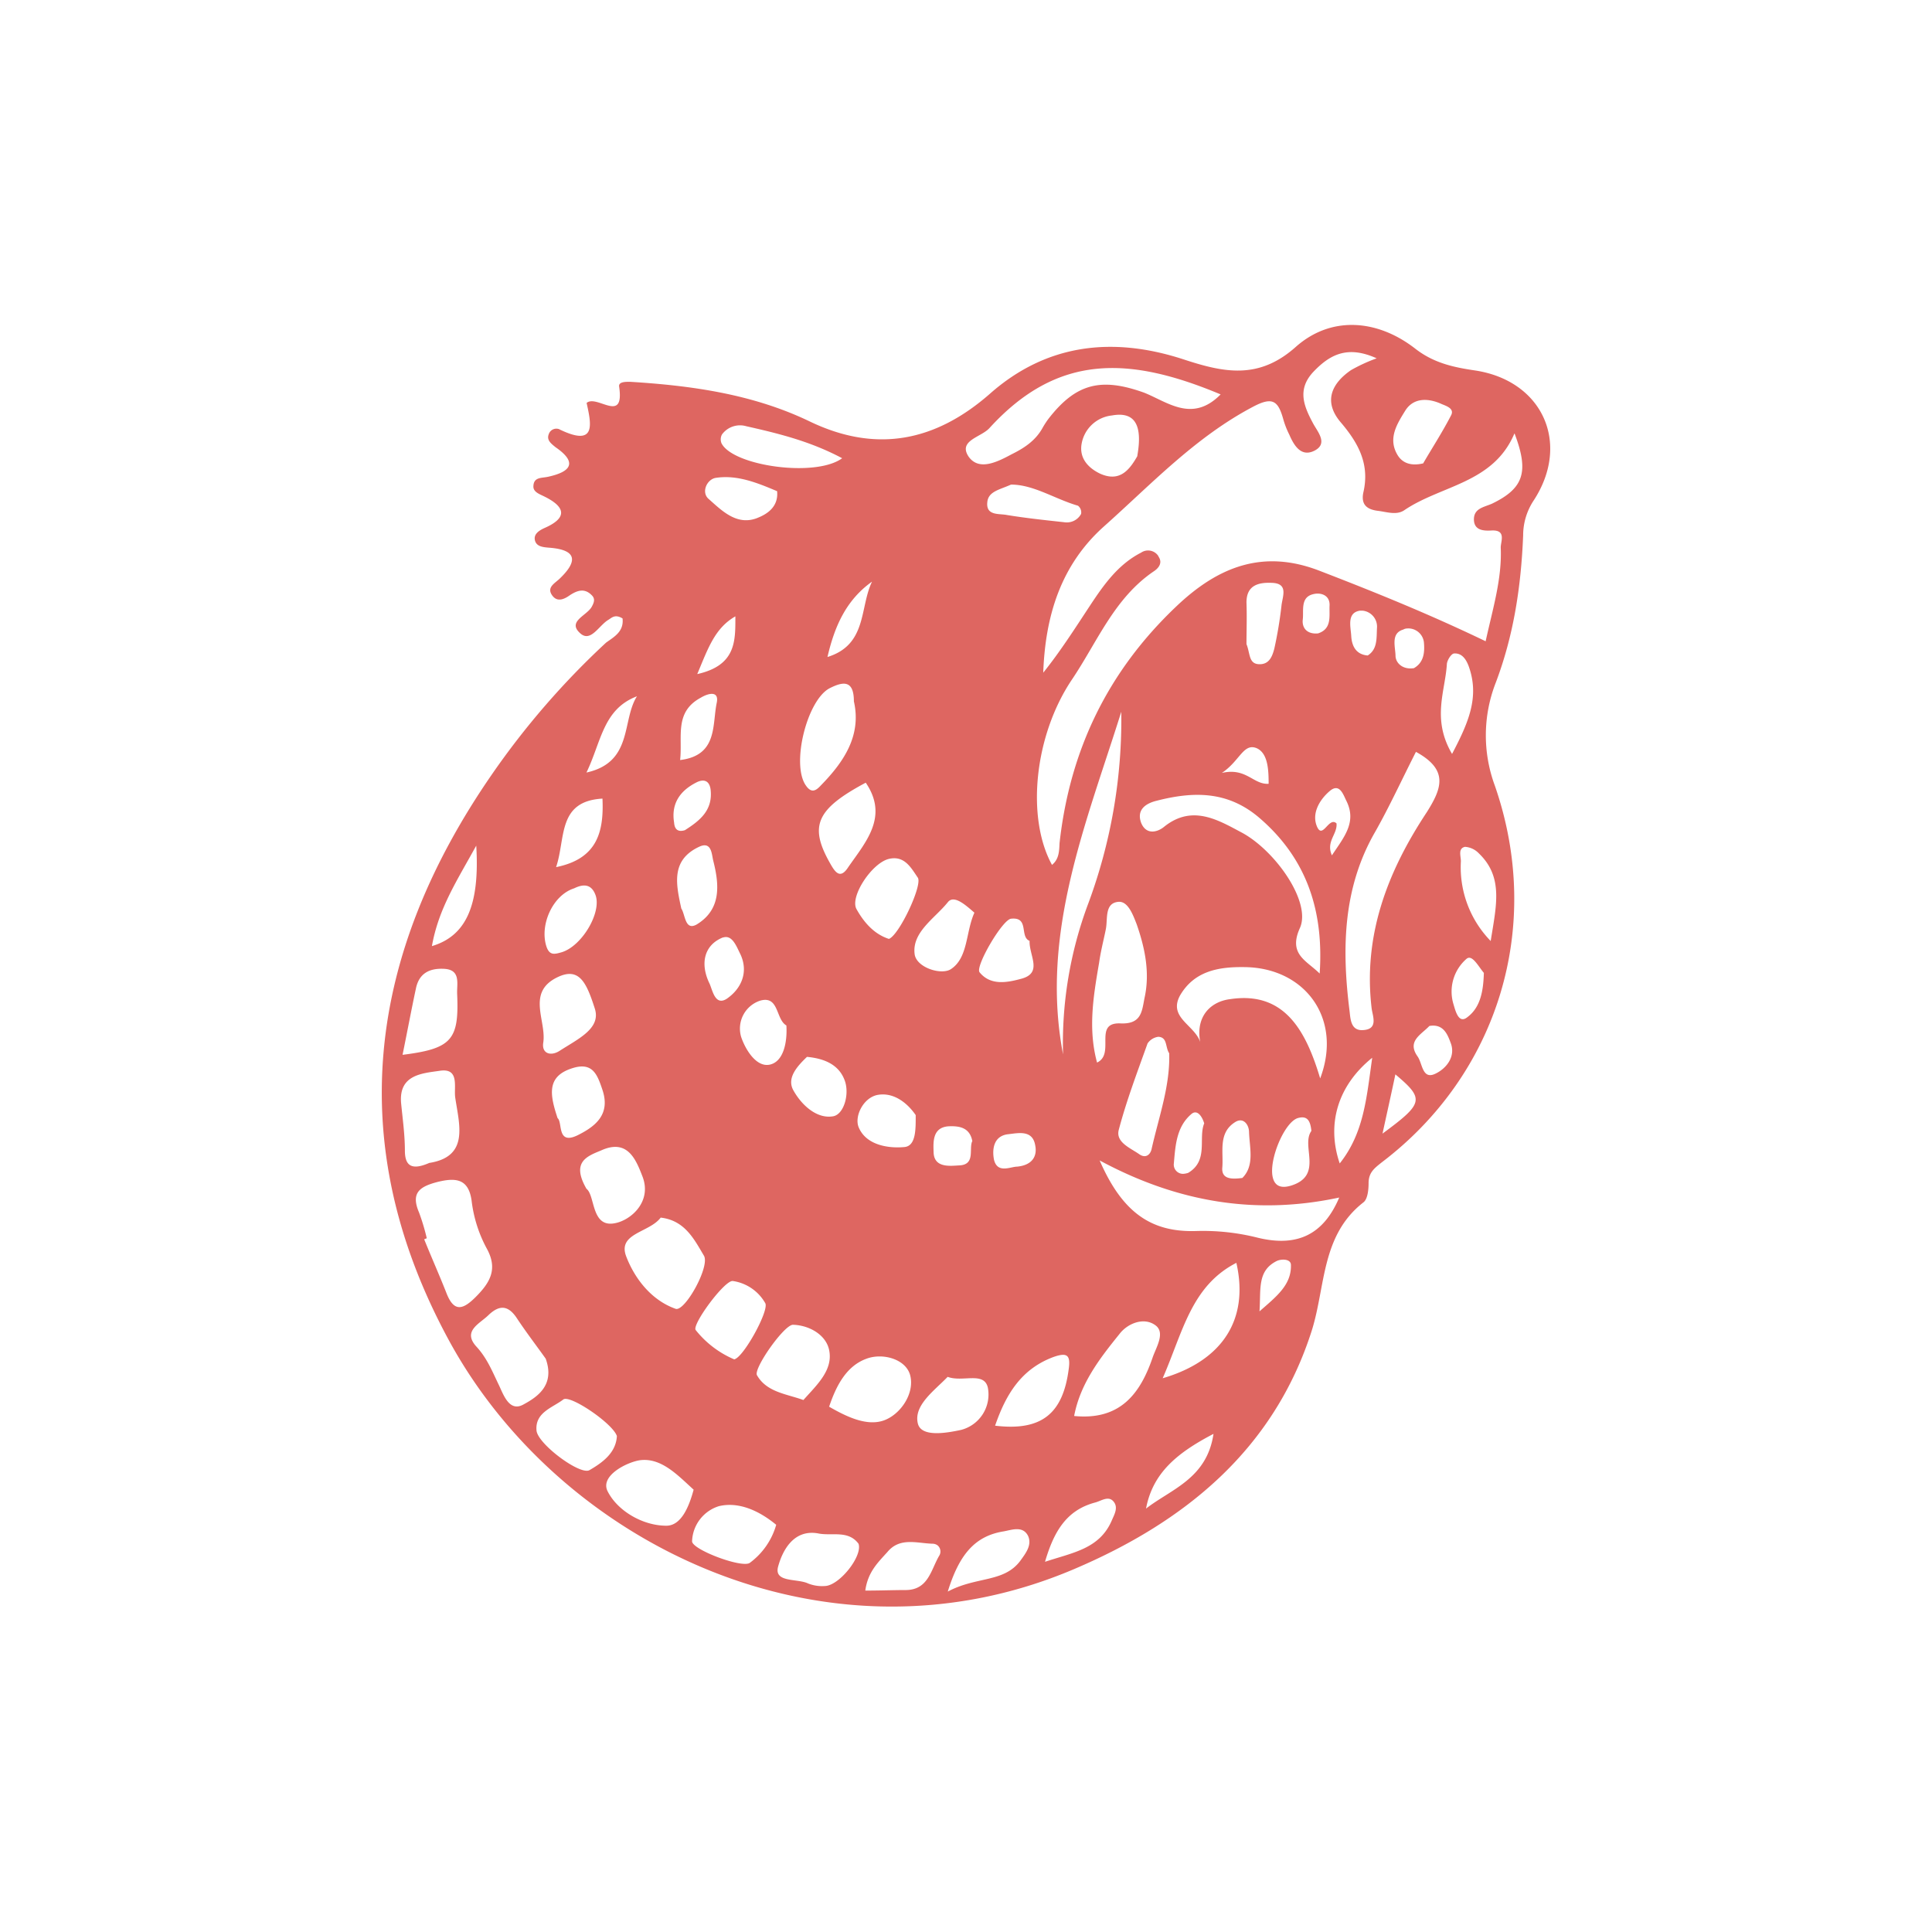 <svg xmlns="http://www.w3.org/2000/svg" viewBox="0 0 512 512"><defs><style>.cls-1{fill:#fff;}.cls-2{fill:#de6661}</style></defs><title>icon</title><g id="Layer_2" data-name="Layer 2"><rect class="cls-1" width="512" height="512"/></g><g id="Layer_1" data-name="Layer 1"><path class="cls-2" d="M165.74,164.47c-2.05-1.23-2.87-.14-3.82.41-2.46,1.5-4.64,6-7.37,3.55-3.55-3.14,1.63-4.64,3-7,.68-1.23,1-2.19,0-3.14-1.91-1.92-3.82-1.23-5.73,0-1.51,1.09-3.42,2-4.78,0s.54-3,1.91-4.24c4.91-4.64,4.91-7.78-2.73-8.33-1.5-.13-3.28-.27-3.69-1.91s1-2.59,2.46-3.27c6-2.6,5.87-5.47.13-8.33-1.36-.69-3.14-1.23-3-2.87.14-2.46,2.32-2,4.1-2.46,6-1.36,7.51-3.82,1.77-7.78-1.23-1-2.46-1.91-1.77-3.55a2.12,2.12,0,0,1,2.73-1.23c.13,0,.13.14.27.14,9.7,4.64,8.19-1.64,7-7.1,2.74-2.32,10.11,5.73,8.61-4.37-.14-1.23,1.63-1.23,2.86-1.23,16.39,1,32.64,3.28,47.66,10.51,17.61,8.47,33.31,5.33,47.78-7.37,15-13.24,32.5-15.16,51.07-9.15,10.79,3.55,20.07,5.6,30-3.28,9.42-8.32,21.71-7.23,31.67.55,4.92,3.82,10.25,4.92,15.84,5.74,17.89,2.73,25.4,19.38,15.43,34.54a16.75,16.75,0,0,0-2.73,9.15c-.54,13.38-2.46,26.35-7.24,39a38.41,38.41,0,0,0-.27,27.31c13,37.41.82,76.46-29.9,99.81-2.05,1.63-3.55,2.73-3.55,5.59,0,1.78-.27,4.24-1.37,5.06-11.19,8.73-10,22.11-13.65,33.86-10.1,31.81-33.86,50.93-63.08,63.35-65.81,28-136.54-6.83-165.76-60.9-28.12-52-21.43-102,11.47-149.64a211.46,211.46,0,0,1,30.31-35C163.42,169.39,166.15,168,165.74,164.47Zm136.4-43c1.51-8.33-.68-11.88-6.69-10.79a9.13,9.13,0,0,0-8.05,7.51c-.68,3.83,1.77,6.42,4.91,7.92,5.19,2.32,7.79-.95,10-4.91Zm99.95-6c-5.6,13.25-19.39,13.66-29.22,20.35-2.05,1.36-4.64.41-7,.13-3.28-.41-4.37-2-3.83-4.77,1.78-7.51-1.22-13.11-6-18.71-4.51-5.33-2.6-10.1,2.73-13.79a43.68,43.68,0,0,1,6.82-3.14C358,92.11,353.35,94.43,349,98.93c-4.65,4.78-2.73,9.29-.14,14.07,1.23,2.18,3.82,5.18.27,7s-5.46-1.37-6.69-4.23a22.84,22.84,0,0,1-1.64-4.24c-1.36-4.78-2.86-5.87-8-3.14-15.29,8.06-26.9,20.48-39.46,31.68-11.47,10.24-15.57,23.76-16.11,38.78,4.5-5.6,8.33-11.61,12.29-17.62,3.68-5.59,7.51-11.06,13.65-14.2a3.26,3.26,0,0,1,4.51.82c0,.14.13.14.13.28,1.09,1.63,0,3-1.23,3.82-10.51,7.1-15,18.7-21.71,28.67-10.1,15-12.15,36.73-5.32,49.16,1.91-1.51,1.91-3.83,2-5.74,2.73-24.71,12.83-45.6,31-62.81,11.06-10.51,22.94-15.15,37.82-9.42s29.36,11.61,44.1,18.71c1.92-8.74,4.37-16.66,4-24.85,0-1.64,1.51-4.64-2.32-4.51-2.18.14-4.64,0-4.78-2.73-.13-3.14,2.6-3.41,4.78-4.37,8.47-4.09,9.83-8.46,6-18.57ZM376,199.83c-3.69,7.24-7,14.48-10.79,21.17-8.6,14.88-8.87,31-6.82,47.38.27,2.18.27,5.46,3.68,5.18,4-.27,2.46-3.68,2.19-5.73-2.32-19.39,4.23-36.32,14.61-52C382.84,209.53,384.75,204.61,376,199.83ZM292.18,308.11c6,13.79,13.65,19.11,25.67,18.7a59.35,59.35,0,0,1,16.24,1.78c10.65,2.59,17.48-1,21.58-10.65C334,322.58,313.2,319.44,292.18,308.11Zm32.08-203C300.1,95,281.12,94.15,263,114c-2.19,2.46-8.33,3.28-5.6,7.51,2.73,4,7.65,1.5,11.47-.55,3.28-1.63,6.28-3.55,8.19-7a23.32,23.32,0,0,1,1.5-2.32c7.38-9.56,14.07-11.06,25.4-7C310.2,107.12,316.75,112.72,324.26,105.08ZM282.48,280a105.33,105.33,0,0,1,6.69-40,140.15,140.15,0,0,0,8.74-50.8C288.63,218.81,276.34,247.9,282.48,280ZM113.86,328.73l-.69.27c1.92,4.78,4,9.42,5.88,14.2,2,5.19,4.37,4.51,7.78,1.09,3.82-3.82,5.87-7.37,3-12.7a35.33,35.33,0,0,1-4.09-12.83c-.82-5.87-4.24-6.15-9.15-4.92-4.64,1.23-7,2.87-4.78,8.06A56.77,56.77,0,0,1,113.86,328.73ZM319.07,277.8c-1.91-7.38,2.19-11.74,7.65-12.43,14.34-2.18,20.07,8.19,23.9,21,6-15.84-4-29.22-19.8-29.49-7-.14-13.52.95-17.34,7.51-3.42,6.28,4.91,8.05,5.59,13.38Zm-27.58,4.37c4.92-2.32-1.09-10.65,6.15-10.38,5.6.27,5.73-3.14,6.42-6.69,1.5-6.69.13-13.24-2.05-19.53-1-2.59-2.32-6.14-4.78-6-3.82.27-2.87,4.5-3.41,7.23s-1.37,5.87-1.78,8.88c-1.5,8.74-3,17.48-.55,26.49Zm59-23.62c1.09-16.39-3.28-30.32-16-41.24-8.46-7.24-17.61-7-27.3-4.5-2.73.68-5.33,2.32-4,5.87,1.36,3.27,4.37,2.45,6.14.95,7.37-5.87,14.2-1.77,20.34,1.5,8.88,4.65,18.71,18.44,15.57,25.4s1.78,8.6,5.19,12ZM175.85,323.26c-3,4-11.47,4.1-9.15,10.25,2.18,5.73,6.55,11.6,13.11,13.92,2.45.82,9.14-11.19,7.51-14.06C184.72,329,182.26,324,175.85,323.26ZM114.4,308.79c10.79-1.64,8.06-10.1,7-17.34-.41-2.73,1.23-7.92-4.1-7.1-4.64.68-10.92,1-10.24,8.6.41,4.24,1,8.33,1,12.56s2,5.19,6.41,3.28Zm31,51.89c-2.32-3.28-5.19-7-7.78-10.93-2.33-3.41-4.65-3.27-7.38-.68-2.32,2.32-7.1,4.23-3.14,8.47,2.73,3,4.1,6.41,5.74,9.83,1.23,2.45,2.73,7.51,6.55,5.46s8.47-5.19,6-12.15Zm140,15.15c12.29,1.23,17.61-6,20.89-15.7,1-2.73,3.28-6.42.68-8.33-3.14-2.32-7.51-.41-9.55,2.32-5.19,6.42-10.38,13.11-12,21.71Zm23.48-10c15.84-4.64,22.94-15.56,19.53-30.58-12,6.14-14.2,18.43-19.53,30.58ZM227.05,186.45c0-5.73-2.87-5.32-6.56-3.41-5.87,3.28-10,19.8-6.28,25.53,1.51,2.32,2.73,1.64,4.1.14C224.45,202.43,229.1,195.46,227.05,186.45ZM164.24,381.16c-1-3.28-12.42-11.06-14.2-9.7-2.87,2.19-7.51,3.42-7.1,8.2.27,3.55,11.61,12,14.06,10.51C160.55,388.12,164,385.53,164.24,381.16Zm20.34,14.2c-4.23-3.83-8.6-8.6-14.33-7.79-3.42.55-10.52,4.1-8.47,8.2,2.6,5.19,9.29,9.14,15.57,9.14C181.31,404.91,183.36,399.86,184.58,395.36Zm-28.4-79.74c2.33,1.77,1.23,10.24,7.38,9.15,4.23-.69,10-5.6,7.51-12.29-1.78-4.64-4-10.24-11.06-7C156.32,307,152.09,308.52,156.18,315.62Zm64.31,57.75c4.51,2.6,9.83,5.19,14.34,3.69s8.47-7.24,7.1-12.15c-1.23-4.23-7.37-5.87-11.61-4.23C225.14,362.59,222.41,367.64,220.49,373.37Zm90.12-93.66c-1.09-1.64-.41-4.23-2.87-4.37a4.08,4.08,0,0,0-2.87,1.77c-2.73,7.65-5.59,15.16-7.64,22.94-.82,3.28,3.14,4.78,5.46,6.42,1.78,1.23,3,0,3.28-1.5,1.91-8.47,4.91-16.66,4.64-25.26ZM213.67,371.6c3.55-4,7.92-7.92,6.82-13.24-.82-4-5.18-6.56-9.55-6.7-2.32-.13-10.65,11.75-9.56,13.39,2.59,4.5,7.78,4.91,12.29,6.55ZM107.44,280.12c13.11-1.64,15-4,14.47-16.11-.13-2.73,1.1-6.56-3.68-6.69-3.69-.14-6.42,1.23-7.24,5.19-1.23,5.73-2.32,11.6-3.55,17.61Zm87.93,80.69c2.46-.54,9.29-13,8.19-14.88a11.82,11.82,0,0,0-8.6-5.87c-2.18-.27-10.92,11.6-9.83,13a26,26,0,0,0,10.24,7.78ZM223.91,122c-8.47-4.51-16.93-6.56-25.4-8.47a5.92,5.92,0,0,0-6.42,2.19,2.74,2.74,0,0,0-.13,2.32c3,6,24.85,9.15,31.95,4ZM236.33,249.4c2.73-1,9-14.34,7.65-16.25-1.78-2.59-3.55-6-7.78-4.92-4.51,1.23-10.24,10-8.47,13.25,2.05,3.68,4.78,6.69,8.6,7.92Zm-29.9,155.24c-4.64-3.82-10-6.14-15.16-4.91a10.11,10.11,0,0,0-7.1,9.28c-.13,2.19,13.25,7.24,15.3,5.74a18.93,18.93,0,0,0,7-10.11Zm21.85,5.05c-2.73-3.68-7.1-2-10.65-2.73-6.69-1.23-9.56,4.78-10.65,8.74-1.23,4.37,5.05,3.14,7.92,4.51a10.09,10.09,0,0,0,4.5.68c3.82-.14,10-7.92,8.88-11.2ZM230.19,208c-13.11,7-15,11.47-9.56,21.16,1.37,2.46,2.73,4.64,4.92,1.23,4.64-6.69,10.78-13.38,4.64-22.39Zm-71.82,59.8c-2.19-6.83-4.1-10.92-9.7-8.33-8.6,4-3,11.61-3.95,17.48-.41,2.87,2,3.55,4.23,2.18,5.05-3.27,11.19-6,9.42-11.33Zm106.09,110.6c12.42,1.5,18-3.28,19.52-15,.55-3.83-.54-4.37-3.82-3.28C271.42,363.27,267.33,370.1,264.46,378.43ZM148.54,296.91c1.36,1.1-.27,7.24,5.32,4.51,4.65-2.32,8.74-5.46,6.56-12-1.37-4.09-2.6-7.51-8.06-5.73-6.83,2.18-5.87,7.1-3.82,13.24ZM251.9,365.46c-3.55,3.68-9,7.5-7.92,12.28.82,3.83,7.64,2.6,11.47,1.78a9.69,9.69,0,0,0,7.1-11.2c-1-4.37-6.69-1.36-10.65-2.86Zm7.1-123c-2.32-2-5.46-4.91-7.1-2.73-3.42,4.24-9.56,7.92-8.74,13.79.55,3.55,7.24,5.6,9.69,3.83C257.36,254.31,256.68,247.49,259,242.43ZM377.92,123.37c2.32-4,5.05-8.19,7.38-12.7.95-1.77-1.1-2.45-2.46-3-3.55-1.64-7.51-1.77-9.7,1.78s-4.64,7.37-2,11.74c1.22,2,3.41,3,6.82,2.18Zm-126,299c7.64-4.09,14.88-2.32,19.25-8.19,1.37-1.91,3.14-4.1,2.05-6.55-1.37-2.74-4.23-1.64-6.42-1.23-7.78,1.23-11.88,6.28-14.88,16Zm-21.85-.27c4.1,0,7.37-.14,10.65-.14,6,0,6.69-5.19,8.88-9a2.12,2.12,0,0,0-.41-2.87,2.34,2.34,0,0,0-1.37-.41c-4.09-.13-8.6-1.77-11.88,2.19-2.59,2.87-5.19,5.32-5.87,10.24ZM152.91,236c-5.6,1.77-9.15,9.55-7.38,15.29.82,2.59,2.19,2.18,4.1,1.64,5.33-1.64,10.51-10.38,9-15C157.55,234.79,155.37,234.79,152.91,236Zm120.7,13.92c-2.73-1.09,0-6.41-4.92-5.87-2.32.28-9.56,12.7-8.33,14.2,2.87,3.55,7.24,2.73,10.79,1.78C277.29,258.55,273.47,253.9,273.61,249.94Zm57.48-78.64c1,2.46.55,5.19,3.28,5.32s3.55-2.05,4.09-4.09a109.29,109.29,0,0,0,1.91-11.47c.28-2.46,1.92-5.87-2.59-6-3.41-.14-6.69.55-6.69,5.19.14,4,0,7.78,0,11.06ZM243.43,296.09c-2.46-3.55-6.14-6.14-10.24-5.32-3.68.82-6,5.6-4.91,8.46,1.91,4.78,7.78,5.74,12.15,5.33C243.57,304.29,243.43,299.64,243.43,296.09Zm-62.12-54.75c1.09,1.64.95,6,4.09,4.23,6.56-4,6-10.51,4.37-16.93-.41-1.63-.41-5.18-3.68-3.68-7.65,3.55-6.15,10-4.78,16.38Zm33.31,39.32c-2.73,2.6-5.32,5.6-3.68,8.74,2.18,4,6.28,7.79,10.65,7,2.86-.55,4.37-6,3-9.56C223,282.58,219,281.07,214.62,280.66ZM277.7,414.47c7.38-2.45,14.34-3.41,17.62-10.78.68-1.64,1.91-3.55.54-5.19s-3.27-.14-4.91.27c-7.65,2.05-10.93,7.78-13.25,15.7Zm-71-283.72c-5.18-2.19-10.51-4.37-16.11-3.55-2.46.27-4.09,3.82-2.05,5.59,3.55,3.14,7.65,7.38,13.25,4.92C204.11,136.75,207.11,134.84,206.7,130.75ZM395.81,249.94c1.5-9.42,3.41-16.93-3.14-23.21A5.55,5.55,0,0,0,389,225c-1.91.41-1.09,2.45-1.09,3.82a28,28,0,0,0,7.92,21.16Zm-186.65,22.4c-2.87-1.64-1.91-8.06-7-6.56a7.79,7.79,0,0,0-5,9.56c1.09,3.28,4,8.19,7.64,7.37S209.43,276.71,209.16,272.34ZM268.69,129c-3,1.37-6,1.78-6.28,4.64-.41,3.69,3.14,3,5.19,3.42,5,.82,10.1,1.36,15.16,1.91a4.31,4.31,0,0,0,4.5-2.19,2.25,2.25,0,0,0-.82-2.18c-6.14-1.78-11.74-5.6-17.75-5.6ZM115.22,251.31c9.15-2.73,12.7-10.92,11.75-26.63C121.78,234.11,117,241.34,115.22,251.31Zm270.35-50.93c4.37-8.33,7.37-15.16,4.37-23.35-.68-1.77-1.78-3.41-3.82-3.27-.69,0-1.78,1.63-1.92,2.73-.41,7.23-4.09,14.61,1.37,23.89Zm-237.44,30c10.79-2.19,12.7-9.15,12.29-18.16-12,.68-9.7,10.51-12.29,18.16Zm216.28,50.52c-9.15,7.37-12.16,17.61-8.61,28,6.42-8.06,7.1-17.34,8.61-28Zm-16.12,19.39c-.27-2.73-1.09-4.1-3.55-3.42-3.55,1-7.78,11.06-6.69,15.7.69,3,3.14,2.74,4.92,2.19,8.6-2.73,2.46-10.51,5.32-14.47Zm-25.94,80.28c-9.69,5.05-16.11,10.38-17.88,19.8,6.69-5.19,16.11-7.92,17.88-19.8ZM192.37,249c-5.05,2-6.15,7-3.55,12.29.82,1.91,1.5,5.87,4.5,4,3.83-2.6,5.87-7,3.69-11.75-1.09-2.18-2.19-5.32-4.64-4.5Zm-22.8-63.9c-9,3.41-9.43,12-13.39,20.21C168.61,202.56,165.47,191.51,169.57,185.09ZM181,202c10-1.23,8.47-9.29,9.7-15.16.68-3.27-2.19-2.59-4.23-1.36-7.1,3.82-4.78,10.37-5.47,16.52Zm172.73,25.26c3.14-4.78,6.69-8.74,3.82-14.47-.82-1.64-1.78-4.78-4.37-2.6s-4.92,5.87-3.41,9.42,3.14-2.73,5.18-.82c.28,2.87-2.86,4.78-1.22,8.47Zm-121.93-72.5c-6.69,4.78-9.83,11.6-11.75,19.93C230.6,171.43,228.55,161.6,231.83,154.78ZM394,258.41c-1.5-1.78-3.14-5.05-4.64-3.69a11.48,11.48,0,0,0-3.41,12c.54,1.77,1.36,5.32,3.69,3.41,3.68-2.73,4.23-7.51,4.36-11.74Zm-64,54.34c3.27-3.28,1.91-7.92,1.77-12.15,0-1.78-1.36-4-3.55-2.73-4.78,2.87-3.14,8.05-3.55,12.29C324.54,313,327,313.16,330,312.75Zm49.56-40.28c-2.18,2.32-6,4-3.14,8.06,1.37,1.91,1.23,6.42,4.92,4.5,2.73-1.36,5.32-4.5,3.82-8.19-.82-2.18-1.91-5-5.6-4.37ZM258.45,303.06c-.68-3.83-3.68-4.1-6.28-4-4.23.27-4.1,4-4,6.69,0,4.37,4.23,3.82,6.69,3.68,4.51-.13,2.6-4.36,3.55-6.41Zm61.44-4.78c-.68-2.19-2-3.69-3.41-2.46-4,3.41-4.23,8.47-4.64,13.11a2.44,2.44,0,0,0,2.46,2.73,5,5,0,0,0,1.36-.27c5.46-3.28,2.6-9.15,4.23-13.11ZM182.26,220.59c4.1-2.6,7.38-5.33,6.83-10.65-.27-2.46-1.77-3-3.69-2.05-4.37,2.18-6.82,5.6-6,10.65C179.53,220.45,180.49,221.13,182.26,220.59Zm88.07,89.16c4.1-.41,5.33-2.87,4.78-5.6-.68-4.23-4.51-3.28-7.1-3-4,.41-4.37,4.09-3.82,6.82.95,3.69,4.37,1.78,6.14,1.78ZM185.54,179.22c10.38-2.32,10.1-8.88,10.1-15.3-5.46,3.14-7.23,8.47-10.1,15.3ZM367.14,301c10.92-8.06,11.19-9.15,3.41-15.7-1,4.78-2.05,9.42-3.41,15.7Zm-42.6-95.58c6.55-1.5,8.33,3.14,12.42,2.87,0-3.55-.14-8.06-3.14-9.42C330.27,197.38,329.32,202.29,324.54,205.43Zm10,142.68c4.51-3.95,8.47-7,8.33-12.28,0-1.64-2.46-1.64-3.68-1.1-5.33,2.6-4.24,7.51-4.65,13.38Zm40.83-170.4c2.73-1.5,3-4.23,2.73-7a4.16,4.16,0,0,0-4.64-3.55,2,2,0,0,0-.82.27c-3.42,1-2.05,4.65-2.05,7.1.14,1.92,2.05,3.55,4.78,3.14Zm-12.15-3.41c2.59-1.64,2.32-4.5,2.45-7.24a4.26,4.26,0,0,0-3.82-4.64h-.68c-3.55.55-2.46,4.24-2.32,6.69s1.09,4.92,4.37,5.19Zm-13.11-5.87c3.69-1.23,2.87-4.64,3-7.37s-2.32-3.55-4.37-3c-3.41.82-2.45,4.37-2.73,6.69s1.23,4,4.1,3.69Z" transform="translate(-0.76 -0.58)"/></g></svg>
